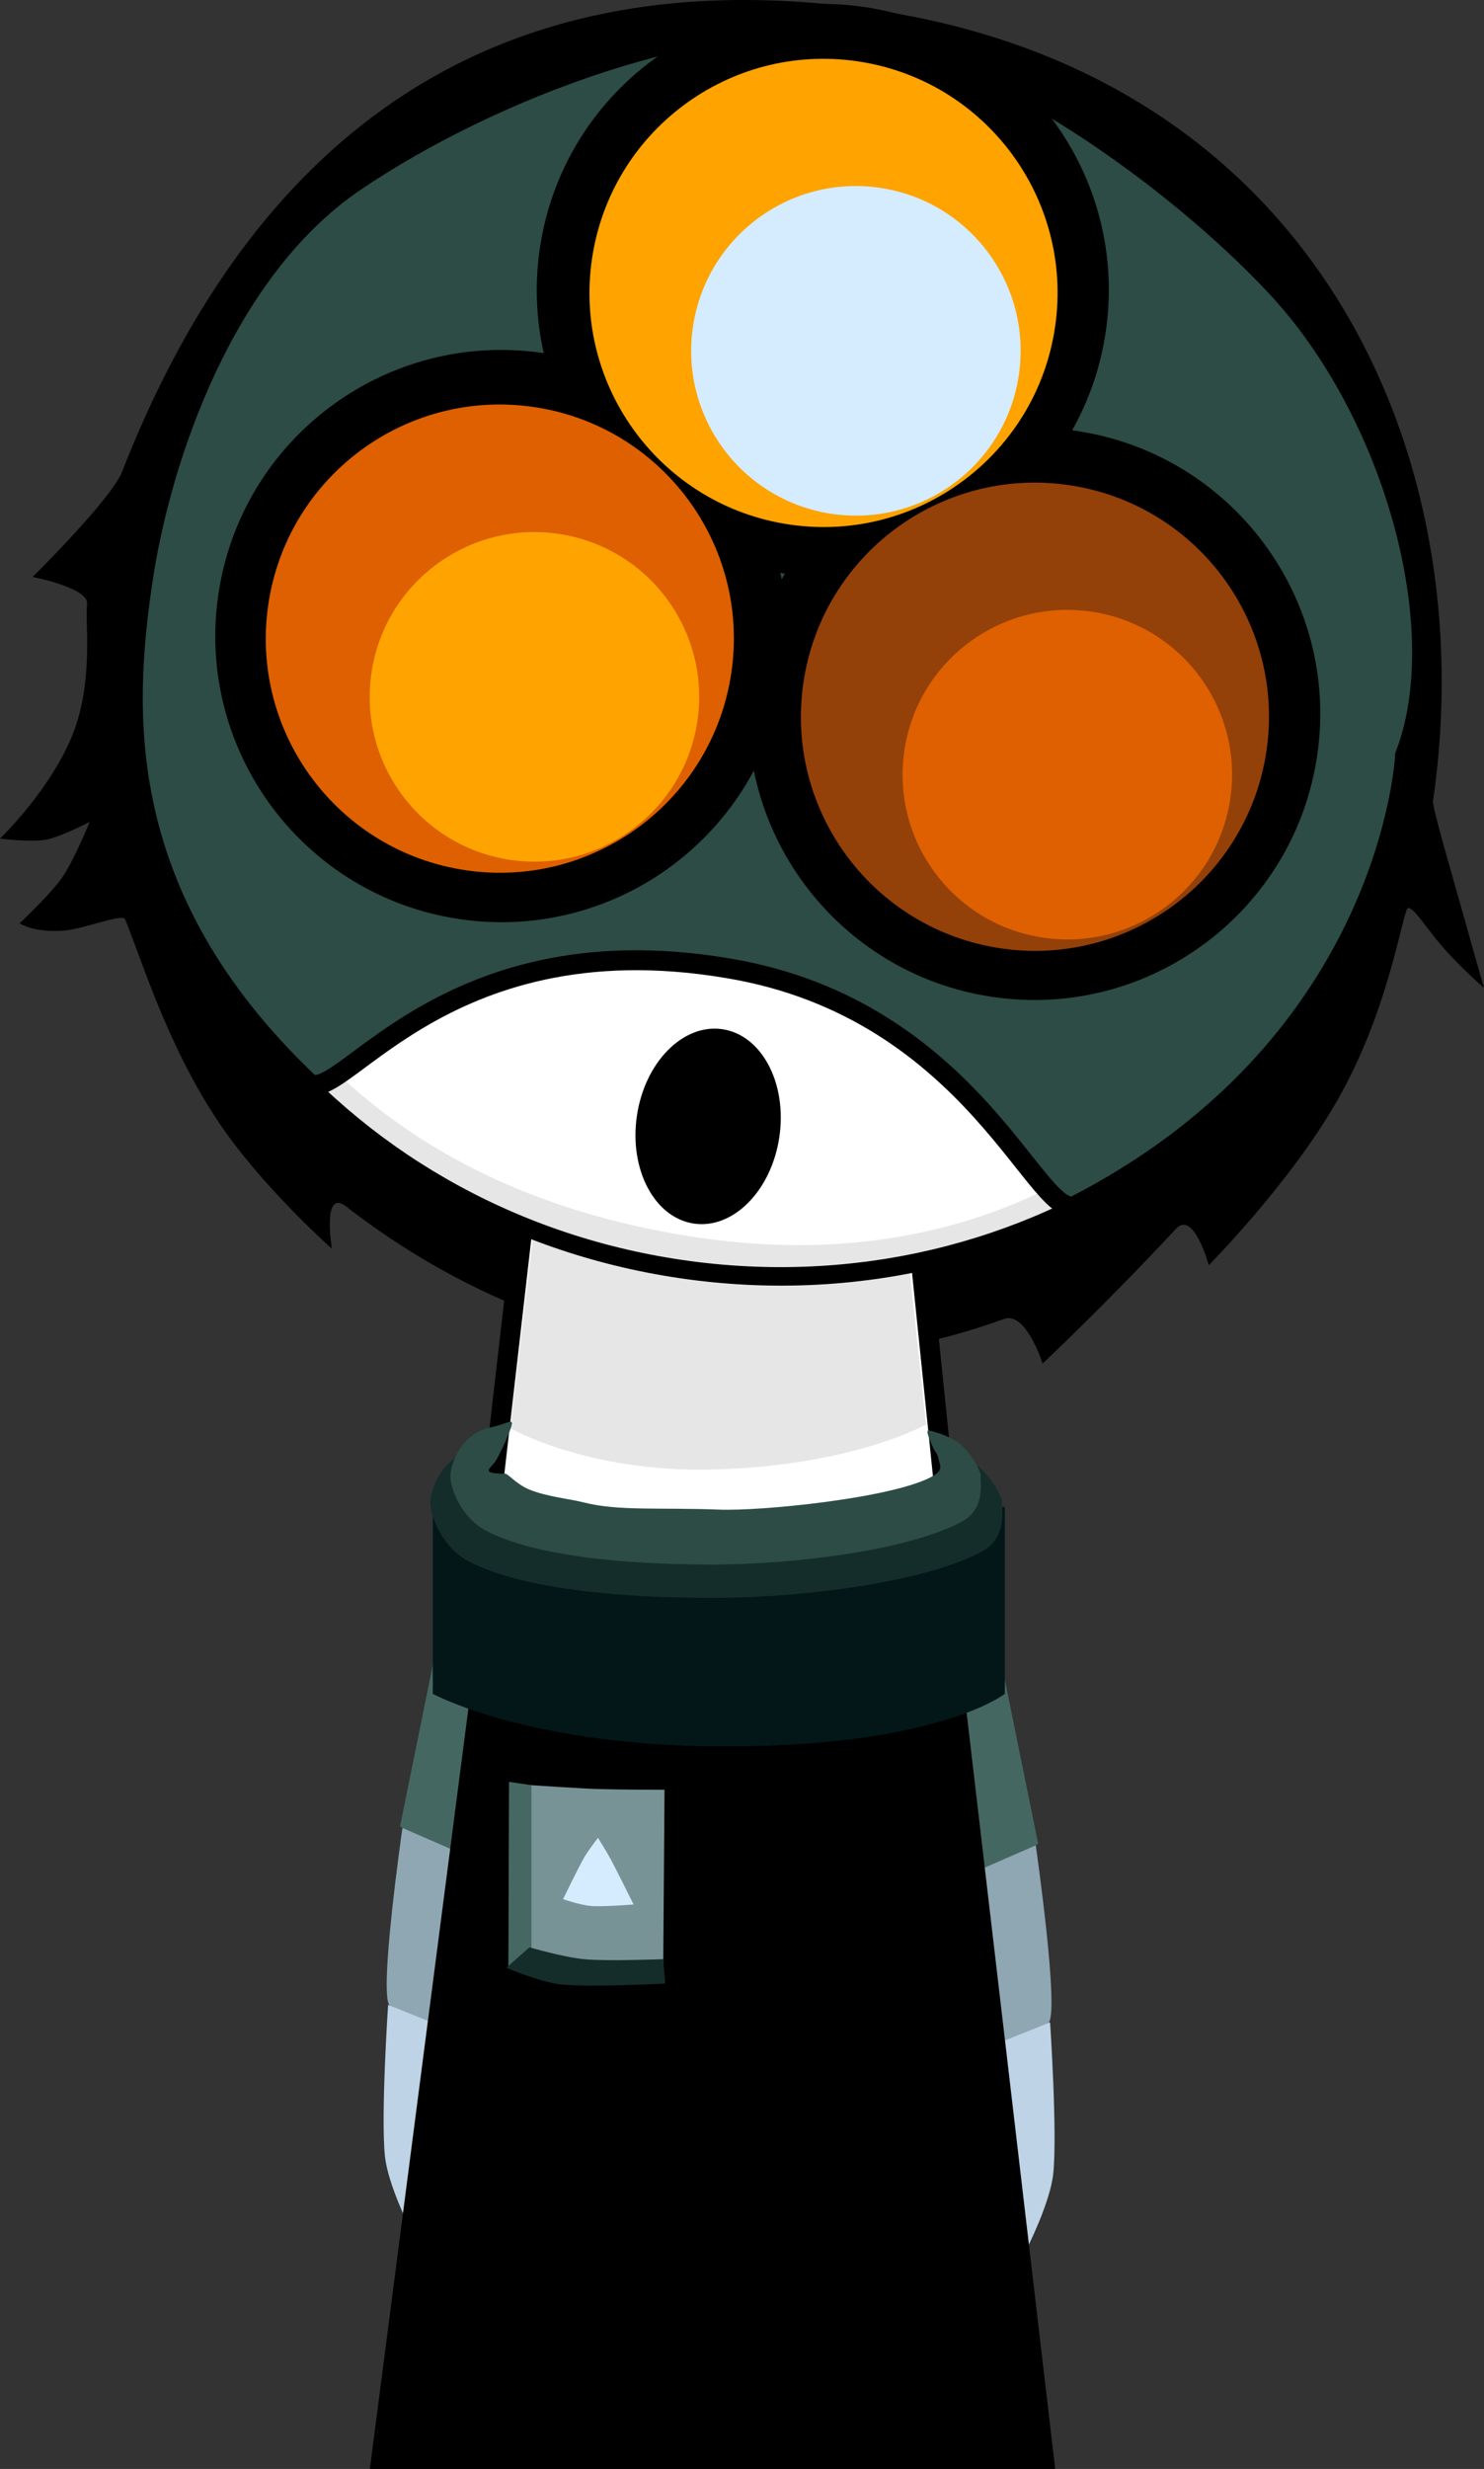 <svg version="1.1" xmlns="http://www.w3.org/2000/svg" xmlns:xlink="http://www.w3.org/1999/xlink" width="148.893" height="247.636" viewBox="0,0,148.893,247.636"><rect x="0" y="0" width="148.893" height="247.636" fill="#333333" stroke="none"/><g transform="translate(-167.887,-60.864)"><g data-paper-data="{&quot;isPaintingLayer&quot;:true}" fill-rule="nonzero" stroke-linecap="butt" stroke-linejoin="miter" stroke-miterlimit="10" stroke-dasharray="" stroke-dashoffset="0" style="mix-blend-mode: normal"><path d="M176.625,121.471c0.239,-1.639 -5.463,-2.741 -5.463,-2.741c0,0 7.908,-7.817 8.967,-10.533c10.753,-27.558 31.858,-52.166 74.182,-46.519c45.289,6.042 62.465,44.499 57.356,79.503c-0.096,0.661 1.99,7.679 2.887,10.898c1.512,5.421 2.225,7.862 2.225,7.862c0,0 -2.379,-2.032 -4.258,-4.226c-1.848,-2.158 -3.195,-4.487 -3.514,-3.56c-0.763,2.217 -2.167,10.722 -6.962,19.113c-4.742,8.297 -12.88,16.494 -12.88,16.494c0,0 -1.504,-5.562 -3.283,-3.654c-7.281,7.809 -13.389,13.518 -13.389,13.518c0,0 -1.666,-5.273 -3.866,-4.473c-9.953,3.62 -20.995,4.93 -32.464,3.256c-12.474,-1.821 -23.997,-7.107 -33.525,-14.521c-2.476,-1.927 -1.451,4.223 -1.451,4.223c0,0 -7.105,-6.289 -11.429,-12.792c-5.045,-7.586 -7.53,-15.824 -9.313,-20.247c-0.253,-0.627 -4.207,0.991 -6.162,1.134c-3.025,0.222 -4.425,-0.729 -4.425,-0.729c0,0 3.131,-2.956 4.258,-4.588c1.209,-1.751 2.769,-5.586 2.769,-5.586c0,0 -2.912,1.504 -4.362,1.774c-1.544,0.287 -4.636,-0.101 -4.636,-0.101c0,0 5.161,-4.95 7.352,-10.61c2.064,-5.332 1.159,-11.343 1.385,-12.896z" fill="#000000" stroke="#000000" stroke-width="0"/><g><path d="M210.547,245.567c-1.236,-0.712 -2.526,-1.52 -2.526,-1.52l3.438,-16.907l9.397,1.155l-4.033,19.831c0,0 -4.715,-1.659 -6.277,-2.558z" data-paper-data="{&quot;index&quot;:null}" fill="#456761" stroke="none" stroke-width="0"/><path d="M207.031,262.052c-1.236,-0.712 1.232,-17.849 1.232,-17.849l8.559,3.73l-3.515,16.677c0,0 -4.715,-1.659 -6.277,-2.558z" data-paper-data="{&quot;index&quot;:null}" fill="#8fa7b3" stroke="none" stroke-width="0"/><path d="M206.505,277.107c-0.418,-4.164 0.321,-15.157 0.321,-15.157l6.455,2.595l-4.187,19.982c0,0 -2.302,-4.558 -2.589,-7.421z" data-paper-data="{&quot;index&quot;:null}" fill="#bed3e5" stroke="none" stroke-width="0"/><path d="M269.524,247.317c-1.561,0.9 -6.277,2.558 -6.277,2.558l-4.033,-19.831l9.397,-1.155l3.438,16.907c0,0 -1.29,0.808 -2.526,1.52z" fill="#456761" stroke="none" stroke-width="0"/><path d="M273.039,263.802c-1.561,0.9 -6.277,2.558 -6.277,2.558l-3.515,-16.677l8.559,-3.73c0,0 2.468,17.137 1.232,17.849z" fill="#8fa7b3" stroke="none" stroke-width="0"/><path d="M273.565,278.857c-0.288,2.862 -2.589,7.421 -2.589,7.421l-4.187,-19.982l6.455,-2.595c0,0 0.74,10.993 0.321,15.157z" fill="#bed3e5" stroke="none" stroke-width="0"/><path d="M221.276,175.658l37.783,-0.158l3.867,37.606c-0.696,-0.011 -1.299,-0.002 -1.774,0.03c-2.882,0.192 -5.788,1.637 -8.623,1.667c-4.681,0.05 -9.364,0.101 -14.044,0c-7.214,-0.156 -13.932,-2.381 -21.561,-1.256z" fill="#ffffff" stroke="#000000" stroke-width="2"/><path d="M219.084,204.113l3.121,-26.328l35.831,-0.142l2.767,26.106c0,0 -7.515,4.196 -21.559,4.51c-12.485,0.279 -20.16,-4.146 -20.16,-4.146z" fill="#e6e6e6" stroke="#000000" stroke-width="0"/><path d="M206.133,307.5l12.038,-92.872c15.409,0.044 28.151,-0.196 43.559,-0.182l10.902,93.054z" fill="#000000" stroke="#000000" stroke-width="2"/><path d="M211.313,230.756v-18.757c0,0 18.563,1.02 27.997,1.02c9.689,0 29.393,-1.02 29.393,-1.02v18.757c0,0 -6.766,5.349 -28.499,5.27c-19.359,-0.07 -28.891,-5.27 -28.891,-5.27z" fill="#031718" stroke="none" stroke-width="0"/><path d="M268.423,211.412c0,1.057 0.449,3.693 -1.942,5.023c-5.381,2.992 -17.499,4.692 -27.207,4.692c-9.238,0 -19.086,-0.884 -24.363,-3.662c-2.732,-1.438 -3.846,-4.662 -3.846,-5.834c0,-1.289 1.075,-4.642 4.335,-5.328c1.802,-0.379 2.469,-1.032 2.295,-0.253c-0.178,0.797 -1.225,3.04 -1.714,3.854c-0.472,0.786 -1.881,1.4 0.994,1.4c0.359,0 1.206,1.144 2.687,1.741c1.87,0.753 4.511,1.025 5.792,1.358c3.717,0.969 8.411,0.543 14.652,0.787c4.594,0.18 18.418,-1.217 22.855,-3.467c1.614,-0.818 1.027,-1.315 0.874,-2.157c-0.073,-0.404 -0.347,-0.627 -0.519,-1.015c-0.448,-1.012 -0.896,-2.025 -0.469,-1.925c0.599,0.141 2.511,0.644 3.577,1.66c1.196,1.14 1.997,2.814 1.997,3.127z" fill="#142d2b" stroke="none" stroke-width="0"/><path d="M266.269,208.776c0,0.98 0.416,3.425 -1.801,4.658c-4.99,2.775 -16.229,4.351 -25.232,4.351c-8.568,0 -17.7,-0.82 -22.594,-3.396c-2.534,-1.334 -3.567,-4.324 -3.567,-5.411c0,-1.196 0.997,-4.305 4.02,-4.942c1.671,-0.352 2.29,-0.957 2.128,-0.235c-0.165,0.739 -1.136,2.82 -1.589,3.574c-0.438,0.729 -1.744,1.299 0.922,1.299c0.333,0 1.118,1.061 2.492,1.614c1.734,0.699 4.183,0.95 5.372,1.26c3.447,0.898 7.801,0.503 13.589,0.73c4.261,0.167 17.081,-1.129 21.196,-3.215c1.496,-0.759 0.953,-1.219 0.811,-2.001c-0.068,-0.375 -0.322,-0.581 -0.481,-0.942c-0.415,-0.938 -0.831,-1.878 -0.435,-1.785c0.555,0.131 2.329,0.597 3.317,1.54c1.109,1.057 1.852,2.609 1.852,2.9z" fill="#2c4c45" stroke="none" stroke-width="0"/><path d="M220.083,257.566l1.062,-17.652c0,0 5.062,0.338 6.675,0.387c2.417,0.073 6.741,0.076 6.741,0.076l-0.132,17.785z" fill="#789396" stroke="none" stroke-width="0"/><path d="M218.893,258.095l0.066,-18.512l2.248,0.331v16.33z" fill="#466862" stroke="none" stroke-width="0"/><path d="M218.694,258.227l2.314,-2.05c0,0 3.44,1.013 5.564,1.201c2.33,0.207 7.857,-0.011 7.857,-0.011l0.198,2.446c0,0 -7.463,0.387 -10.383,0.097c-2.155,-0.215 -5.55,-1.683 -5.55,-1.683z" fill="#142d2b" stroke="none" stroke-width="0"/><path d="M224.38,251.351c0,0 1.449,-3.006 2.095,-4.139c0.45,-0.789 1.409,-2.009 1.409,-2.009c0,0 0.854,1.349 1.317,2.215c0.657,1.23 2.253,4.462 2.253,4.462c0,0 -2.985,0.25 -4.243,0.155c-1.068,-0.08 -2.831,-0.684 -2.831,-0.684z" fill="#d4ecfe" stroke="none" stroke-width="0"/></g><path d="" fill="#ffffff" stroke="#000000" stroke-width="2"/><path d="M181.455,119.145c4.81,-32.953 37.167,-55.513 72.272,-50.389c35.105,5.124 59.665,35.991 54.855,68.943c-4.81,32.953 -37.167,55.513 -72.272,50.389c-35.105,-5.124 -59.665,-35.991 -54.855,-68.943z" fill="#ffffff" stroke="#000000" stroke-width="2"/><path d="M182.162,119.302c0.105,-0.72 -2.924,56.085 54.474,65.488c54.841,8.984 71.217,-48.173 71.07,-47.165c-4.738,32.461 -36.682,54.674 -71.35,49.614c-34.668,-5.06 -58.931,-35.476 -54.194,-67.937z" fill="#e6e6e6" stroke="#000000" stroke-width="0"/><path d="M275.955,181.7c-3.794,2.332 -10.176,-19.603 -35.049,-23.722c-29.287,-4.956 -39.328,14.78 -42.269,11.288c-19.311,-18.472 -18.375,-36.941 -16.478,-49.937c1.849,-12.667 8.302,-31.402 21.303,-40.225c13.98,-9.487 35.791,-17.503 50.596,-15.342c13.33,1.945 31.582,14.823 41.909,25.887c11.81,12.654 17.768,34.37 12.897,46.971c0,0 -1.279,28.722 -32.909,45.079z" fill="#2c4c45" stroke="#000000" stroke-width="2"/><path d="M189.792,120.517c2.289,-15.682 16.857,-26.539 32.539,-24.25c15.682,2.289 26.539,16.857 24.25,32.539c-2.289,15.682 -16.857,26.539 -32.539,24.25c-15.682,-2.289 -26.539,-16.857 -24.25,-32.539z" fill="#000000" stroke="none" stroke-width="0"/><path d="M222.046,85.811c2.289,-15.682 16.857,-26.539 32.539,-24.25c15.682,2.289 26.539,16.857 24.25,32.539c-2.289,15.682 -16.857,26.539 -32.539,24.25c-15.682,-2.289 -26.539,-16.857 -24.25,-32.539z" fill="#000000" stroke="none" stroke-width="0"/><path d="M194.801,121.527c1.873,-12.832 13.794,-21.716 26.626,-19.843c12.832,1.873 21.716,13.794 19.843,26.626c-1.873,12.832 -13.794,21.716 -26.626,19.843c-12.832,-1.873 -21.716,-13.794 -19.843,-26.626z" fill="#de6000" stroke="#000000" stroke-width="0"/><path d="M205.153,128.373c1.318,-9.032 9.709,-15.286 18.742,-13.968c9.032,1.318 15.286,9.709 13.968,18.742c-1.318,9.032 -9.709,15.286 -18.742,13.968c-9.032,-1.318 -15.286,-9.709 -13.968,-18.742z" fill="#ffa300" stroke="none" stroke-width="0"/><path d="M243.259,128.32c2.289,-15.682 16.857,-26.539 32.539,-24.25c15.682,2.289 26.539,16.857 24.25,32.539c-2.289,15.682 -16.857,26.539 -32.539,24.25c-15.682,-2.289 -26.539,-16.857 -24.25,-32.539z" fill="#000000" stroke="none" stroke-width="0"/><path d="M268.334,155.988c-12.832,-1.873 -21.716,-13.794 -19.843,-26.626c1.873,-12.832 13.794,-21.716 26.626,-19.843c12.832,1.873 21.716,13.794 19.843,26.626c-1.873,12.832 -13.794,21.716 -26.626,19.843z" data-paper-data="{&quot;index&quot;:null}" fill="#944009" stroke="#000000" stroke-width="0"/><path d="M272.588,154.918c-9.032,-1.318 -15.286,-9.709 -13.968,-18.742c1.318,-9.032 9.709,-15.286 18.742,-13.968c9.032,1.318 15.286,9.709 13.968,18.742c-1.318,9.032 -9.709,15.286 -18.742,13.968z" data-paper-data="{&quot;index&quot;:null}" fill="#de6000" stroke="none" stroke-width="0"/><path d="M247.121,113.479c-12.832,-1.873 -21.716,-13.794 -19.843,-26.626c1.873,-12.832 13.794,-21.716 26.626,-19.843c12.832,1.873 21.716,13.794 19.843,26.626c-1.873,12.832 -13.794,21.716 -26.626,19.843z" data-paper-data="{&quot;index&quot;:null}" fill="#ffa300" stroke="#000000" stroke-width="0"/><path d="M251.375,112.409c-9.032,-1.318 -15.286,-9.709 -13.968,-18.742c1.318,-9.032 9.709,-15.286 18.742,-13.968c9.032,1.318 15.286,9.709 13.968,18.742c-1.318,9.032 -9.709,15.286 -18.742,13.968z" data-paper-data="{&quot;index&quot;:null}" fill="#d4ecfe" stroke="none" stroke-width="0"/><path d="M246.084,174.883c-0.786,5.384 -4.624,9.282 -8.572,8.706c-3.948,-0.576 -6.512,-5.408 -5.726,-10.792c0.786,-5.384 4.624,-9.282 8.572,-8.706c3.948,0.576 6.512,5.408 5.726,10.792z" fill="#000000" stroke="none" stroke-width="0"/></g></g></svg>